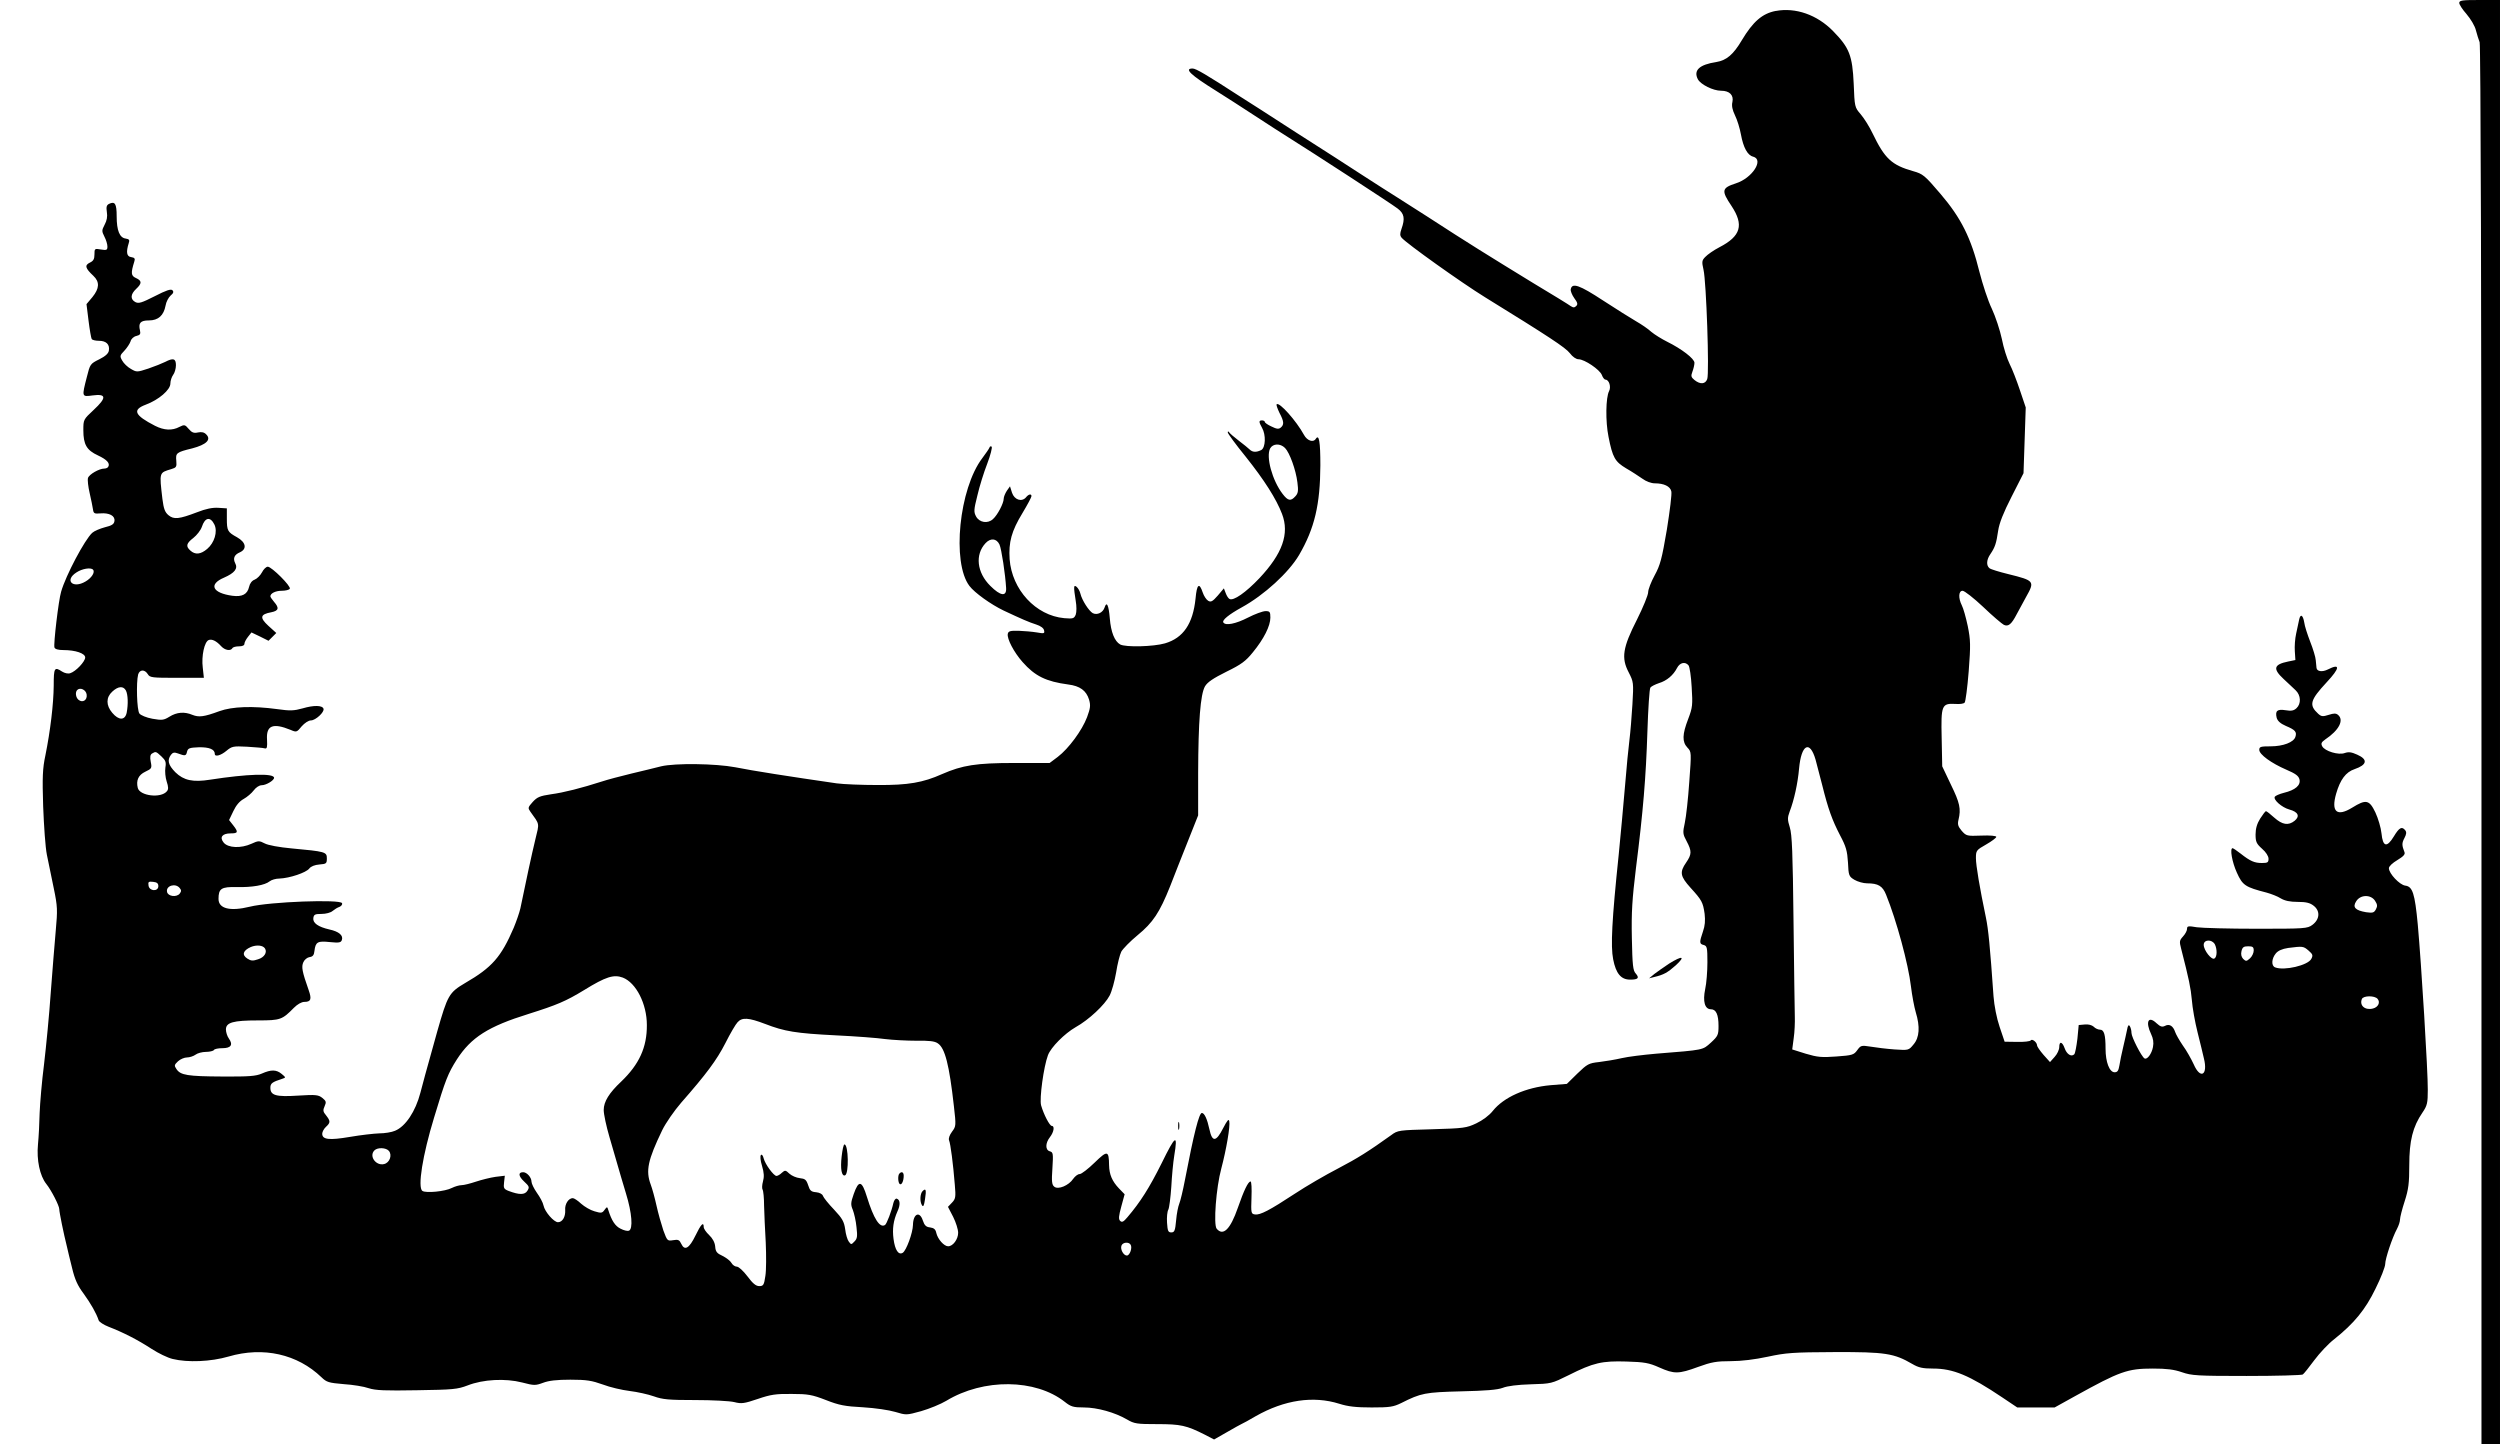<?xml version="1.0" standalone="no"?>
<!DOCTYPE svg PUBLIC "-//W3C//DTD SVG 20010904//EN"
 "http://www.w3.org/TR/2001/REC-SVG-20010904/DTD/svg10.dtd">
<svg version="1.0" xmlns="http://www.w3.org/2000/svg"
 width="1350pt" height="780pt" viewBox="0 0 1350 780"
 preserveAspectRatio="xMidYMid meet">
<g transform="translate(0,780) scale(0.1,-0.1)"
fill="#000000" stroke="none">
<path d="M13280 7784 c0 -9 18 -36 40 -61 22 -26 45 -64 50 -87 6 -23 15 -51
20 -64 6 -15 10 -1393 10 -3797 l0 -3775 50 0 50 0 0 3900 0 3900 -110 0 c-94
0 -110 -2 -110 -16z"/>
<path d="M9589 7741 c-73 -14 -123 -58 -183 -158 -46 -78 -83 -109 -138 -118
-92 -14 -125 -45 -99 -94 16 -28 82 -61 125 -61 46 0 69 -24 61 -61 -5 -20 0
-43 14 -72 12 -24 26 -70 32 -103 13 -71 36 -113 66 -120 60 -16 -5 -116 -93
-144 -77 -25 -80 -39 -24 -122 68 -103 51 -163 -65 -223 -31 -16 -65 -40 -76
-52 -19 -19 -20 -26 -10 -70 15 -63 32 -559 20 -590 -10 -28 -38 -30 -69 -5
-18 15 -20 21 -11 45 6 16 11 37 11 48 0 22 -69 75 -148 114 -28 14 -67 38
-85 53 -17 16 -54 41 -82 57 -27 16 -108 66 -178 112 -128 84 -168 98 -175 61
-2 -9 7 -31 19 -48 18 -24 20 -33 11 -42 -10 -10 -16 -10 -30 -1 -9 7 -100 63
-202 124 -102 62 -234 144 -295 182 -118 74 -128 81 -280 179 -55 35 -128 82
-163 104 -34 21 -115 73 -180 115 -64 42 -229 148 -367 236 -137 89 -273 176
-302 194 -179 116 -235 149 -253 149 -47 0 -12 -34 126 -120 48 -30 143 -91
210 -135 67 -44 148 -96 180 -116 125 -78 559 -360 591 -385 36 -27 41 -54 21
-110 -9 -26 -9 -36 1 -48 25 -30 322 -242 450 -321 342 -211 435 -272 458
-302 15 -20 34 -33 47 -33 32 0 115 -56 126 -85 5 -14 14 -25 19 -25 20 0 32
-39 20 -62 -18 -34 -20 -164 -3 -247 22 -112 35 -134 95 -170 30 -17 69 -43
88 -56 20 -15 48 -25 67 -25 49 0 83 -16 89 -43 4 -13 -8 -106 -24 -207 -27
-159 -36 -192 -66 -247 -19 -35 -35 -76 -35 -91 0 -15 -27 -81 -60 -147 -78
-153 -86 -208 -45 -286 26 -51 27 -55 20 -173 -4 -67 -11 -152 -16 -191 -5
-38 -16 -151 -24 -250 -8 -99 -24 -265 -34 -370 -37 -355 -44 -494 -30 -565
15 -77 42 -110 92 -110 43 0 51 9 30 33 -15 16 -18 44 -21 191 -3 140 2 212
22 377 39 308 54 491 62 739 4 124 11 230 16 237 5 7 26 17 46 24 43 13 78 43
98 82 15 29 44 36 62 14 6 -7 14 -60 17 -117 6 -97 5 -110 -19 -173 -32 -83
-33 -123 -4 -154 22 -23 22 -25 10 -186 -6 -89 -17 -188 -24 -220 -12 -54 -11
-61 10 -100 28 -53 28 -70 -3 -115 -36 -52 -32 -74 24 -136 61 -67 67 -78 76
-141 4 -36 2 -64 -9 -95 -20 -59 -20 -67 4 -73 18 -5 20 -14 20 -93 0 -48 -5
-114 -12 -145 -14 -67 -2 -109 31 -109 28 0 41 -29 41 -90 0 -48 -3 -55 -41
-90 -46 -41 -34 -39 -297 -60 -68 -6 -151 -16 -185 -24 -34 -8 -89 -17 -122
-21 -56 -6 -64 -11 -117 -62 l-57 -56 -88 -7 c-134 -12 -253 -65 -312 -139
-19 -24 -55 -51 -89 -67 -53 -25 -67 -27 -240 -32 -179 -5 -184 -5 -220 -32
-120 -86 -180 -124 -287 -180 -66 -34 -171 -95 -233 -136 -137 -90 -187 -116
-215 -112 -21 3 -22 7 -19 90 2 51 0 88 -5 88 -13 0 -36 -48 -69 -143 -40
-115 -79 -154 -114 -112 -18 22 -3 222 25 325 27 102 49 229 43 256 -3 14 -11
4 -33 -38 -38 -75 -59 -77 -74 -7 -12 56 -27 89 -41 89 -15 0 -43 -110 -91
-360 -11 -58 -25 -116 -31 -130 -6 -14 -14 -54 -17 -90 -5 -56 -9 -65 -26 -65
-17 0 -20 8 -23 52 -2 29 1 61 7 71 5 10 12 65 16 123 3 57 10 133 16 169 20
120 7 112 -68 -41 -67 -134 -115 -210 -185 -292 -21 -25 -29 -29 -39 -20 -10
10 -8 26 6 78 l18 66 -31 32 c-36 38 -52 74 -53 125 -1 80 -9 81 -78 14 -35
-34 -71 -62 -81 -62 -10 0 -25 -12 -35 -26 -23 -35 -81 -60 -102 -42 -13 10
-15 29 -10 99 5 80 4 87 -14 92 -25 7 -25 44 1 77 21 27 26 60 10 60 -12 0
-44 62 -58 111 -10 36 14 210 37 271 16 43 90 117 149 151 72 40 158 121 184
171 12 23 27 78 35 124 7 46 20 97 28 113 9 16 48 56 88 89 83 68 119 122 176
265 21 55 64 163 95 241 l56 141 0 229 c1 278 12 424 37 468 14 23 44 43 116
79 80 39 104 57 142 104 60 73 95 143 95 188 0 31 -3 35 -26 35 -15 0 -58 -16
-95 -35 -66 -34 -122 -45 -133 -26 -8 12 30 43 99 81 122 67 254 188 310 283
84 144 114 273 115 484 0 128 -7 171 -25 143 -13 -21 -46 -10 -63 21 -42 77
-134 180 -148 166 -3 -3 4 -23 15 -46 25 -47 26 -64 7 -80 -11 -9 -22 -8 -50
6 -20 9 -36 20 -36 25 0 4 -7 8 -15 8 -18 0 -18 -8 0 -40 22 -38 19 -107 -4
-120 -26 -13 -47 -13 -63 3 -7 7 -33 28 -58 47 -25 19 -48 39 -52 45 -5 7 -8
7 -8 0 0 -6 43 -65 96 -130 102 -128 166 -229 197 -310 41 -107 2 -215 -122
-347 -73 -77 -141 -125 -162 -112 -6 3 -15 17 -20 31 l-10 26 -33 -39 c-28
-32 -37 -37 -52 -28 -10 6 -23 26 -29 44 -19 57 -32 46 -39 -32 -14 -136 -66
-213 -165 -242 -62 -18 -212 -22 -242 -6 -30 17 -50 66 -56 141 -6 72 -17 94
-28 59 -9 -28 -40 -43 -64 -31 -21 12 -58 69 -67 106 -3 13 -12 29 -20 36 -17
14 -17 1 -5 -76 5 -28 5 -60 0 -74 -9 -21 -14 -23 -62 -19 -154 14 -283 154
-295 319 -6 91 10 151 69 248 27 45 49 86 49 92 0 14 -16 11 -30 -7 -23 -26
-62 -13 -75 25 l-11 35 -17 -24 c-9 -14 -17 -33 -17 -43 0 -24 -33 -88 -58
-110 -28 -26 -73 -19 -91 14 -13 24 -13 35 7 114 11 48 35 125 53 171 18 47
28 88 24 92 -4 4 -10 2 -12 -5 -2 -6 -20 -32 -38 -56 -126 -165 -166 -565 -70
-691 28 -37 116 -100 185 -133 98 -46 137 -63 175 -75 25 -8 41 -20 43 -32 4
-17 0 -18 -39 -11 -24 4 -69 8 -99 9 -45 1 -55 -2 -58 -17 -5 -26 33 -99 80
-152 67 -76 127 -105 246 -121 64 -8 98 -33 113 -82 9 -31 7 -46 -11 -95 -27
-71 -99 -169 -158 -214 l-44 -33 -192 0 c-204 0 -279 -12 -389 -60 -103 -46
-183 -60 -347 -59 -85 0 -185 4 -222 9 -255 37 -454 68 -548 87 -106 20 -324
23 -400 5 -30 -8 -102 -25 -160 -39 -58 -14 -130 -33 -160 -43 -109 -35 -206
-60 -275 -69 -60 -9 -74 -15 -98 -41 -27 -30 -27 -33 -13 -53 51 -71 49 -59
27 -149 -18 -73 -57 -255 -81 -373 -5 -22 -21 -69 -36 -105 -68 -158 -117
-214 -262 -298 -88 -52 -95 -66 -151 -262 -62 -221 -81 -292 -91 -331 -26
-100 -80 -182 -137 -205 -18 -8 -56 -14 -85 -14 -29 -1 -100 -9 -158 -19 -112
-19 -150 -15 -150 17 0 10 9 27 20 37 25 23 25 31 1 62 -17 20 -18 28 -8 50
10 22 8 28 -12 44 -21 17 -35 19 -130 13 -121 -8 -151 1 -151 42 0 24 9 31 65
49 19 6 19 7 -4 26 -29 24 -57 24 -107 2 -32 -14 -69 -17 -214 -16 -187 1
-225 7 -247 40 -13 19 -12 23 8 42 13 12 35 21 49 21 14 0 35 7 46 15 10 8 36
15 56 15 20 0 40 5 43 10 3 6 24 10 46 10 46 0 59 18 35 52 -9 12 -16 35 -16
49 0 38 39 49 174 49 121 0 130 4 193 68 19 19 41 32 57 32 35 0 40 15 23 63
-36 102 -40 126 -29 151 6 14 21 26 34 28 17 2 24 11 26 33 6 49 17 55 83 48
50 -5 60 -3 65 11 9 25 -16 46 -67 57 -61 14 -91 35 -87 62 3 19 9 22 44 22
24 0 50 7 60 16 11 9 27 19 37 22 10 4 17 13 14 20 -7 22 -390 8 -498 -19
-106 -26 -169 -11 -169 42 0 56 15 66 98 64 84 -2 152 10 178 31 10 8 33 15
53 15 55 2 144 32 161 54 9 12 30 20 55 22 37 3 40 5 40 33 0 35 -8 37 -192
54 -65 6 -126 17 -144 27 -29 15 -34 15 -71 -2 -57 -26 -126 -23 -150 6 -24
29 -8 50 38 50 40 0 42 7 13 44 l-22 28 23 48 c15 32 34 54 56 66 18 10 43 31
54 46 12 16 30 28 43 28 24 0 67 26 67 40 0 26 -145 21 -345 -10 -93 -15 -143
-4 -188 40 -39 40 -45 65 -24 94 10 13 18 15 37 8 40 -15 45 -14 50 9 5 19 13
22 64 24 56 1 86 -11 86 -36 0 -17 32 -9 63 17 29 24 36 26 111 22 45 -3 88
-6 96 -9 12 -3 14 6 12 47 -5 77 31 92 127 53 32 -14 34 -13 60 19 16 18 37
32 50 32 25 0 74 45 68 63 -6 19 -52 20 -113 2 -47 -13 -67 -14 -137 -4 -132
18 -243 14 -312 -11 -84 -31 -111 -34 -146 -20 -43 18 -84 15 -124 -10 -31
-19 -40 -20 -92 -11 -33 6 -63 19 -70 28 -14 18 -18 168 -7 211 8 27 35 29 52
2 11 -19 23 -20 158 -20 l145 0 -6 55 c-8 63 9 140 32 149 17 7 42 -5 67 -33
20 -22 51 -28 61 -11 3 6 19 10 36 10 18 0 29 5 29 14 0 8 9 24 19 37 l19 24
46 -22 46 -23 21 21 21 21 -43 39 c-48 44 -44 62 16 73 40 8 44 23 15 56 -11
13 -20 26 -20 30 0 16 28 30 61 30 21 0 41 5 44 11 8 13 -98 119 -119 119 -9
0 -23 -14 -31 -30 -9 -17 -27 -35 -40 -40 -14 -5 -26 -20 -30 -39 -9 -40 -37
-55 -90 -48 -109 15 -130 62 -45 98 57 25 76 49 60 78 -13 26 -5 46 26 59 39
18 32 54 -16 81 -51 28 -55 35 -55 101 l0 55 -46 3 c-31 2 -67 -5 -115 -24
-97 -37 -125 -40 -154 -16 -19 16 -26 33 -33 88 -17 146 -18 141 48 161 27 8
30 12 27 45 -4 42 0 46 86 67 76 20 104 47 76 75 -11 12 -25 15 -45 11 -22 -5
-33 -1 -50 19 -20 24 -24 24 -50 11 -39 -21 -83 -19 -132 6 -111 57 -124 86
-50 114 70 26 133 80 133 114 0 15 7 36 15 47 8 10 15 34 15 52 0 36 -14 41
-58 18 -16 -8 -56 -24 -91 -36 -61 -20 -63 -20 -94 -2 -18 10 -39 30 -47 45
-14 24 -13 28 12 54 14 15 29 38 33 50 3 13 17 26 31 29 21 5 24 11 20 29 -10
41 2 55 48 55 51 0 80 27 90 80 3 20 16 44 27 54 16 13 18 21 10 29 -8 8 -33
0 -95 -32 -71 -36 -87 -41 -105 -32 -28 15 -27 42 4 71 32 30 32 44 -1 59 -27
12 -28 27 -9 88 6 17 2 22 -17 25 -24 3 -28 27 -13 75 6 17 3 22 -16 25 -33 4
-49 43 -49 120 0 69 -9 83 -42 67 -13 -7 -15 -17 -11 -44 4 -24 0 -46 -12 -68
-16 -31 -16 -35 -1 -65 9 -17 16 -41 16 -53 0 -19 -4 -21 -35 -16 -34 6 -35 5
-35 -27 0 -25 -6 -35 -25 -44 -29 -14 -25 -30 19 -71 35 -33 33 -68 -5 -115
l-32 -38 11 -89 c6 -49 14 -94 17 -99 3 -6 21 -10 39 -10 39 0 59 -19 54 -52
-2 -16 -18 -31 -52 -48 -49 -24 -50 -27 -67 -95 -28 -109 -28 -108 31 -100 75
10 77 -12 6 -78 -56 -52 -56 -53 -56 -110 0 -77 18 -108 79 -136 49 -23 67
-43 55 -62 -3 -5 -12 -9 -21 -9 -27 0 -82 -31 -88 -51 -3 -10 1 -47 9 -81 8
-35 16 -74 18 -88 3 -22 7 -25 40 -22 48 4 80 -13 76 -41 -2 -17 -14 -25 -52
-34 -26 -7 -57 -20 -68 -30 -40 -36 -143 -230 -168 -318 -14 -46 -42 -285 -36
-301 3 -9 20 -14 48 -14 66 0 118 -18 118 -40 0 -22 -51 -76 -81 -85 -11 -4
-30 0 -44 9 -41 27 -45 21 -45 -76 -1 -100 -18 -243 -45 -377 -15 -70 -17
-117 -12 -275 4 -105 12 -222 20 -261 8 -38 24 -119 37 -180 21 -101 21 -119
11 -230 -6 -66 -18 -217 -27 -335 -8 -118 -25 -291 -36 -385 -12 -93 -22 -213
-24 -265 -1 -52 -5 -129 -9 -170 -8 -83 10 -169 45 -213 28 -35 70 -118 70
-136 0 -16 24 -134 41 -201 4 -19 17 -72 28 -116 15 -63 30 -96 63 -140 39
-54 68 -105 81 -144 3 -8 27 -24 53 -34 80 -31 158 -71 230 -118 38 -25 90
-50 116 -56 81 -20 206 -15 302 13 188 55 372 13 502 -112 28 -27 39 -30 120
-37 49 -3 110 -13 135 -22 37 -12 89 -14 260 -11 195 3 219 5 274 26 84 33
204 39 294 16 65 -17 72 -17 113 -2 31 12 74 17 148 17 88 0 116 -5 175 -26
39 -15 104 -30 145 -35 41 -5 100 -18 131 -29 47 -17 81 -20 223 -20 92 0 187
-5 211 -11 39 -10 53 -8 127 17 70 24 98 28 183 27 88 0 110 -4 185 -33 71
-28 103 -34 200 -39 66 -4 140 -15 174 -25 60 -18 60 -18 140 4 45 13 106 38
136 56 201 122 482 119 640 -6 33 -26 46 -30 103 -30 72 0 168 -27 233 -65 39
-23 53 -25 163 -25 127 0 158 -7 257 -57 l50 -26 70 40 c38 22 74 42 79 44 6
2 40 21 76 42 155 88 311 111 451 67 47 -15 91 -20 175 -20 98 0 117 3 160 24
107 54 129 58 323 63 132 3 196 8 225 19 24 10 82 17 151 19 111 3 113 4 204
49 135 68 181 78 313 74 97 -3 121 -7 177 -32 81 -36 104 -36 210 3 71 26 100
31 176 31 58 0 130 9 200 24 98 21 134 24 361 25 274 1 321 -7 419 -64 34 -20
56 -25 112 -25 109 0 196 -36 376 -157 l79 -53 101 0 101 0 110 61 c242 134
283 149 420 149 75 0 115 -5 158 -20 52 -18 82 -20 349 -20 161 0 298 4 303 8
6 4 34 39 62 77 29 39 77 90 107 113 108 86 169 160 224 274 29 58 52 118 52
132 0 29 38 143 64 191 9 17 16 39 16 50 0 11 11 55 25 98 21 65 25 98 25 195
0 132 19 208 71 284 26 38 29 52 29 123 1 98 -35 683 -54 892 -16 170 -28 206
-68 211 -30 4 -88 65 -88 94 0 10 19 28 46 44 33 20 43 31 38 43 -14 36 -15
48 0 76 11 21 12 32 4 42 -18 22 -32 15 -61 -33 -38 -63 -60 -57 -67 16 -3 30
-18 81 -33 113 -33 69 -51 72 -125 26 -83 -51 -115 -23 -87 75 22 76 52 117
100 133 67 23 73 52 14 78 -31 14 -46 16 -67 9 -34 -13 -108 10 -122 36 -8 15
-5 22 16 37 75 50 103 105 69 133 -11 9 -22 9 -50 0 -32 -10 -39 -10 -57 6
-51 47 -44 73 46 170 72 77 75 104 6 69 -30 -15 -59 -11 -61 9 -1 6 -2 25 -4
41 -1 17 -15 62 -30 100 -15 39 -30 85 -32 103 -7 42 -21 50 -28 15 -3 -15
-10 -49 -16 -75 -6 -26 -9 -69 -7 -95 l3 -47 -39 -8 c-78 -16 -84 -39 -25 -94
23 -22 53 -49 65 -61 29 -27 31 -73 5 -97 -15 -14 -29 -16 -59 -11 -45 7 -57
-3 -48 -41 5 -17 20 -31 50 -44 50 -21 60 -32 51 -59 -9 -29 -66 -51 -134 -51
-53 0 -61 -2 -61 -19 0 -25 65 -72 146 -107 49 -21 66 -33 71 -52 8 -32 -22
-58 -84 -73 -24 -6 -46 -16 -49 -21 -10 -16 38 -58 78 -69 48 -13 59 -36 29
-61 -34 -27 -66 -22 -110 17 -21 19 -41 35 -45 35 -3 0 -17 -18 -31 -40 -17
-27 -25 -54 -25 -86 0 -40 5 -50 35 -77 21 -18 35 -40 35 -54 0 -20 -5 -23
-36 -23 -40 0 -63 10 -115 51 -20 16 -40 29 -43 29 -16 0 -3 -75 23 -132 31
-69 45 -78 161 -108 25 -7 59 -20 76 -31 22 -13 50 -19 91 -19 46 0 67 -5 87
-21 36 -28 33 -73 -7 -103 -27 -20 -40 -21 -300 -21 -150 0 -296 4 -324 8 -47
8 -53 7 -53 -9 0 -10 -10 -28 -22 -41 -19 -21 -20 -27 -10 -65 43 -168 52
-212 58 -278 3 -41 17 -120 31 -175 14 -55 29 -118 34 -140 23 -91 -19 -115
-55 -32 -13 28 -39 75 -59 102 -19 28 -37 60 -41 72 -11 33 -31 46 -54 34 -16
-8 -25 -6 -47 14 -44 42 -61 8 -29 -59 11 -23 15 -45 10 -70 -7 -37 -32 -70
-46 -61 -16 10 -70 115 -70 137 0 13 -4 29 -9 37 -6 10 -11 4 -15 -20 -4 -19
-13 -61 -21 -94 -8 -33 -17 -77 -20 -97 -5 -29 -10 -38 -26 -38 -28 0 -49 55
-49 127 0 76 -8 103 -30 103 -10 0 -26 7 -34 16 -10 9 -29 14 -48 12 l-33 -3
-7 -74 c-5 -41 -12 -79 -17 -84 -16 -16 -41 1 -52 33 -13 36 -29 39 -29 6 0
-14 -11 -38 -25 -53 l-25 -28 -35 39 c-19 22 -35 45 -35 51 0 17 -27 38 -34
27 -3 -5 -36 -9 -73 -8 l-68 1 -27 80 c-16 47 -29 114 -33 165 -19 273 -28
362 -41 425 -34 163 -54 282 -54 321 0 41 2 44 55 74 30 17 55 36 55 41 0 6
-34 9 -81 7 -78 -3 -81 -2 -106 26 -20 24 -23 35 -17 60 14 58 7 91 -41 189
l-47 99 -3 153 c-4 177 0 188 74 184 23 -2 45 1 50 7 5 5 15 81 22 169 11 143
10 169 -5 244 -10 47 -24 97 -32 112 -20 40 -18 79 4 79 10 0 60 -39 111 -87
51 -49 102 -92 112 -97 24 -11 41 3 69 57 12 23 35 65 51 94 48 85 45 88 -96
123 -49 12 -95 26 -102 32 -18 15 -16 46 5 76 25 37 32 57 42 126 6 41 28 97
73 185 l64 126 6 177 6 178 -31 92 c-17 51 -42 116 -56 143 -14 28 -33 88 -42
135 -10 47 -34 120 -54 163 -21 43 -50 133 -67 199 -45 183 -99 291 -210 421
-86 101 -95 108 -148 123 -116 33 -153 67 -219 204 -17 36 -46 82 -64 103 -33
38 -33 40 -38 165 -7 152 -23 194 -111 284 -87 89 -203 129 -310 109z m-2650
-2360 c25 -25 59 -119 67 -186 6 -45 4 -59 -11 -75 -25 -28 -40 -25 -69 13
-56 73 -91 201 -67 246 15 26 54 28 80 2z m-5781 -414 c18 -38 0 -98 -39 -131
-35 -30 -65 -33 -91 -9 -26 23 -22 39 16 68 19 15 40 42 46 60 17 52 46 57 68
12z m4239 -107 c11 -23 32 -163 36 -235 3 -48 -30 -44 -85 11 -73 72 -84 169
-26 231 27 29 59 26 75 -7z m-4895 -136 c13 -13 -7 -45 -40 -64 -69 -41 -116
6 -49 49 30 20 77 28 89 15z m178 -653 c11 -22 13 -73 4 -120 -9 -42 -43 -42
-78 0 -34 40 -34 83 0 114 32 30 60 32 74 6z m-212 -22 c4 -30 -22 -46 -44
-28 -15 12 -19 41 -7 53 16 16 48 1 51 -25z m9336 -351 c8 -29 24 -91 36 -138
32 -129 54 -189 96 -270 33 -62 39 -85 43 -147 3 -71 5 -76 35 -94 17 -10 48
-19 68 -19 60 0 84 -14 103 -62 56 -138 120 -374 134 -494 6 -50 18 -113 26
-140 24 -78 20 -137 -12 -174 -26 -32 -27 -32 -102 -27 -42 3 -100 10 -129 15
-51 8 -54 7 -73 -19 -18 -25 -26 -28 -112 -34 -80 -6 -102 -4 -166 15 l-73 23
8 61 c5 33 7 86 6 116 -1 30 -4 262 -7 515 -4 370 -8 469 -20 507 -13 42 -13
52 -1 85 24 62 44 153 51 233 12 131 58 155 89 48z m-8932 17 c22 -21 26 -30
21 -60 -3 -20 0 -54 7 -75 10 -30 10 -43 1 -53 -32 -39 -146 -25 -157 18 -10
41 3 70 41 88 34 16 36 19 29 53 -5 26 -3 39 7 45 20 12 21 12 51 -16z m-17
-700 c0 -31 -49 -28 -53 3 -3 20 0 23 25 20 20 -2 28 -8 28 -23z m115 -10 c10
-12 10 -18 0 -31 -18 -21 -64 -14 -68 10 -7 33 45 49 68 21z m11855 -69 c13
-20 14 -29 5 -46 -10 -19 -17 -21 -53 -16 -59 10 -75 27 -53 60 23 36 79 36
101 2z m-865 -235 c13 -26 13 -68 -2 -77 -15 -10 -58 44 -58 74 0 29 44 31 60
3z m-10529 -23 c13 -21 -4 -48 -37 -58 -29 -10 -39 -9 -59 4 -30 20 -23 43 19
62 31 13 66 10 77 -8z m10739 -11 c0 -13 -9 -32 -20 -42 -19 -17 -22 -17 -37
-3 -10 11 -13 25 -9 42 5 21 12 26 36 26 25 0 30 -4 30 -23z m296 0 c23 -20
25 -26 15 -45 -18 -35 -146 -65 -195 -46 -22 8 -20 47 3 75 12 15 34 25 67 30
79 10 82 10 110 -14z m-9103 -146 c72 -28 130 -142 130 -256 1 -121 -42 -213
-138 -305 -66 -62 -95 -109 -95 -154 0 -23 14 -88 31 -146 17 -58 37 -127 45
-155 8 -27 27 -94 44 -149 33 -107 39 -193 16 -202 -8 -3 -28 2 -45 11 -29 14
-48 43 -66 100 -6 20 -7 20 -21 1 -12 -17 -18 -18 -54 -7 -22 6 -54 25 -72 41
-18 17 -38 30 -45 30 -23 0 -44 -32 -41 -65 2 -36 -15 -65 -39 -65 -22 0 -71
56 -78 90 -3 16 -20 47 -36 69 -16 23 -29 50 -29 60 0 23 -25 51 -45 51 -28 0
-26 -21 5 -50 28 -26 30 -31 18 -50 -14 -23 -44 -23 -102 -1 -25 10 -28 15
-24 47 l4 35 -50 -6 c-28 -4 -76 -16 -106 -26 -30 -10 -65 -19 -78 -19 -12 0
-36 -7 -52 -15 -36 -19 -140 -29 -159 -16 -27 18 1 193 63 396 62 206 75 238
123 314 77 119 169 178 388 246 152 48 200 68 300 129 117 72 159 85 208 67z
m9476 -115 c16 -19 3 -45 -25 -52 -43 -11 -74 16 -60 51 7 19 69 20 85 1z
m-8708 -135 c106 -41 166 -51 384 -62 105 -5 224 -14 265 -20 41 -5 117 -9
168 -9 69 1 99 -2 116 -14 39 -25 62 -116 87 -339 12 -105 12 -109 -10 -138
-14 -19 -20 -37 -16 -47 8 -19 22 -127 31 -240 6 -66 4 -76 -15 -96 l-22 -23
28 -54 c15 -30 27 -68 27 -86 0 -35 -28 -73 -54 -73 -22 0 -56 38 -64 72 -4
20 -13 27 -34 30 -21 2 -30 11 -39 38 -17 52 -52 36 -53 -25 -1 -43 -36 -138
-55 -150 -23 -14 -42 14 -50 75 -7 54 -1 98 21 148 17 36 15 63 -3 69 -7 3
-15 -8 -19 -24 -9 -42 -36 -113 -45 -118 -28 -18 -61 33 -98 153 -27 88 -44
91 -71 14 -16 -46 -17 -57 -5 -85 7 -18 17 -60 20 -93 6 -51 4 -63 -11 -78
-17 -18 -18 -18 -31 0 -7 9 -16 39 -19 66 -6 41 -15 58 -60 106 -30 31 -57 65
-60 74 -3 10 -18 18 -37 20 -27 2 -34 9 -43 38 -10 30 -17 35 -45 38 -19 2
-44 13 -56 24 -21 20 -24 20 -41 5 -10 -10 -23 -17 -29 -17 -15 0 -61 63 -69
94 -4 16 -10 24 -15 19 -5 -5 -3 -30 6 -59 11 -37 12 -59 5 -84 -5 -18 -6 -38
-2 -44 4 -6 8 -45 8 -86 1 -41 5 -131 9 -200 3 -69 3 -150 -2 -180 -7 -49 -11
-55 -33 -55 -18 0 -35 14 -64 53 -22 29 -47 52 -57 52 -10 0 -23 9 -29 20 -6
11 -28 28 -48 38 -31 14 -38 23 -40 51 -2 22 -14 44 -33 62 -16 15 -29 34 -29
43 0 31 -15 15 -45 -47 -33 -68 -58 -83 -76 -44 -10 21 -16 25 -44 20 -31 -5
-32 -4 -53 53 -11 33 -28 93 -37 134 -9 41 -23 92 -31 113 -28 75 -16 132 62
294 19 39 65 105 102 148 136 155 192 230 239 322 26 52 56 103 66 113 24 27
59 25 148 -9z m-2031 -686 c19 -23 4 -64 -26 -71 -44 -11 -83 43 -52 74 17 17
63 15 78 -3z m4005 -506 c11 -16 -4 -59 -20 -59 -18 0 -37 34 -29 54 7 18 39
21 49 5z"/>
<path d="M4545 1556 c-8 -69 0 -109 18 -103 22 7 19 167 -3 167 -5 0 -11 -29
-15 -64z"/>
<path d="M4857 1463 c-10 -9 -8 -51 2 -57 10 -7 21 17 21 45 0 19 -11 25 -23
12z"/>
<path d="M4982 1368 c-14 -14 -16 -57 -3 -77 7 -10 11 -1 16 33 8 51 5 62 -13
44z"/>
<path d="M9014 2597 c-27 -18 -63 -43 -80 -56 l-29 -24 27 7 c52 12 73 24 118
64 53 49 35 53 -36 9z"/>
<path d="M6362 1720 c0 -19 2 -27 5 -17 2 9 2 25 0 35 -3 9 -5 1 -5 -18z"/>
</g>
</svg>
